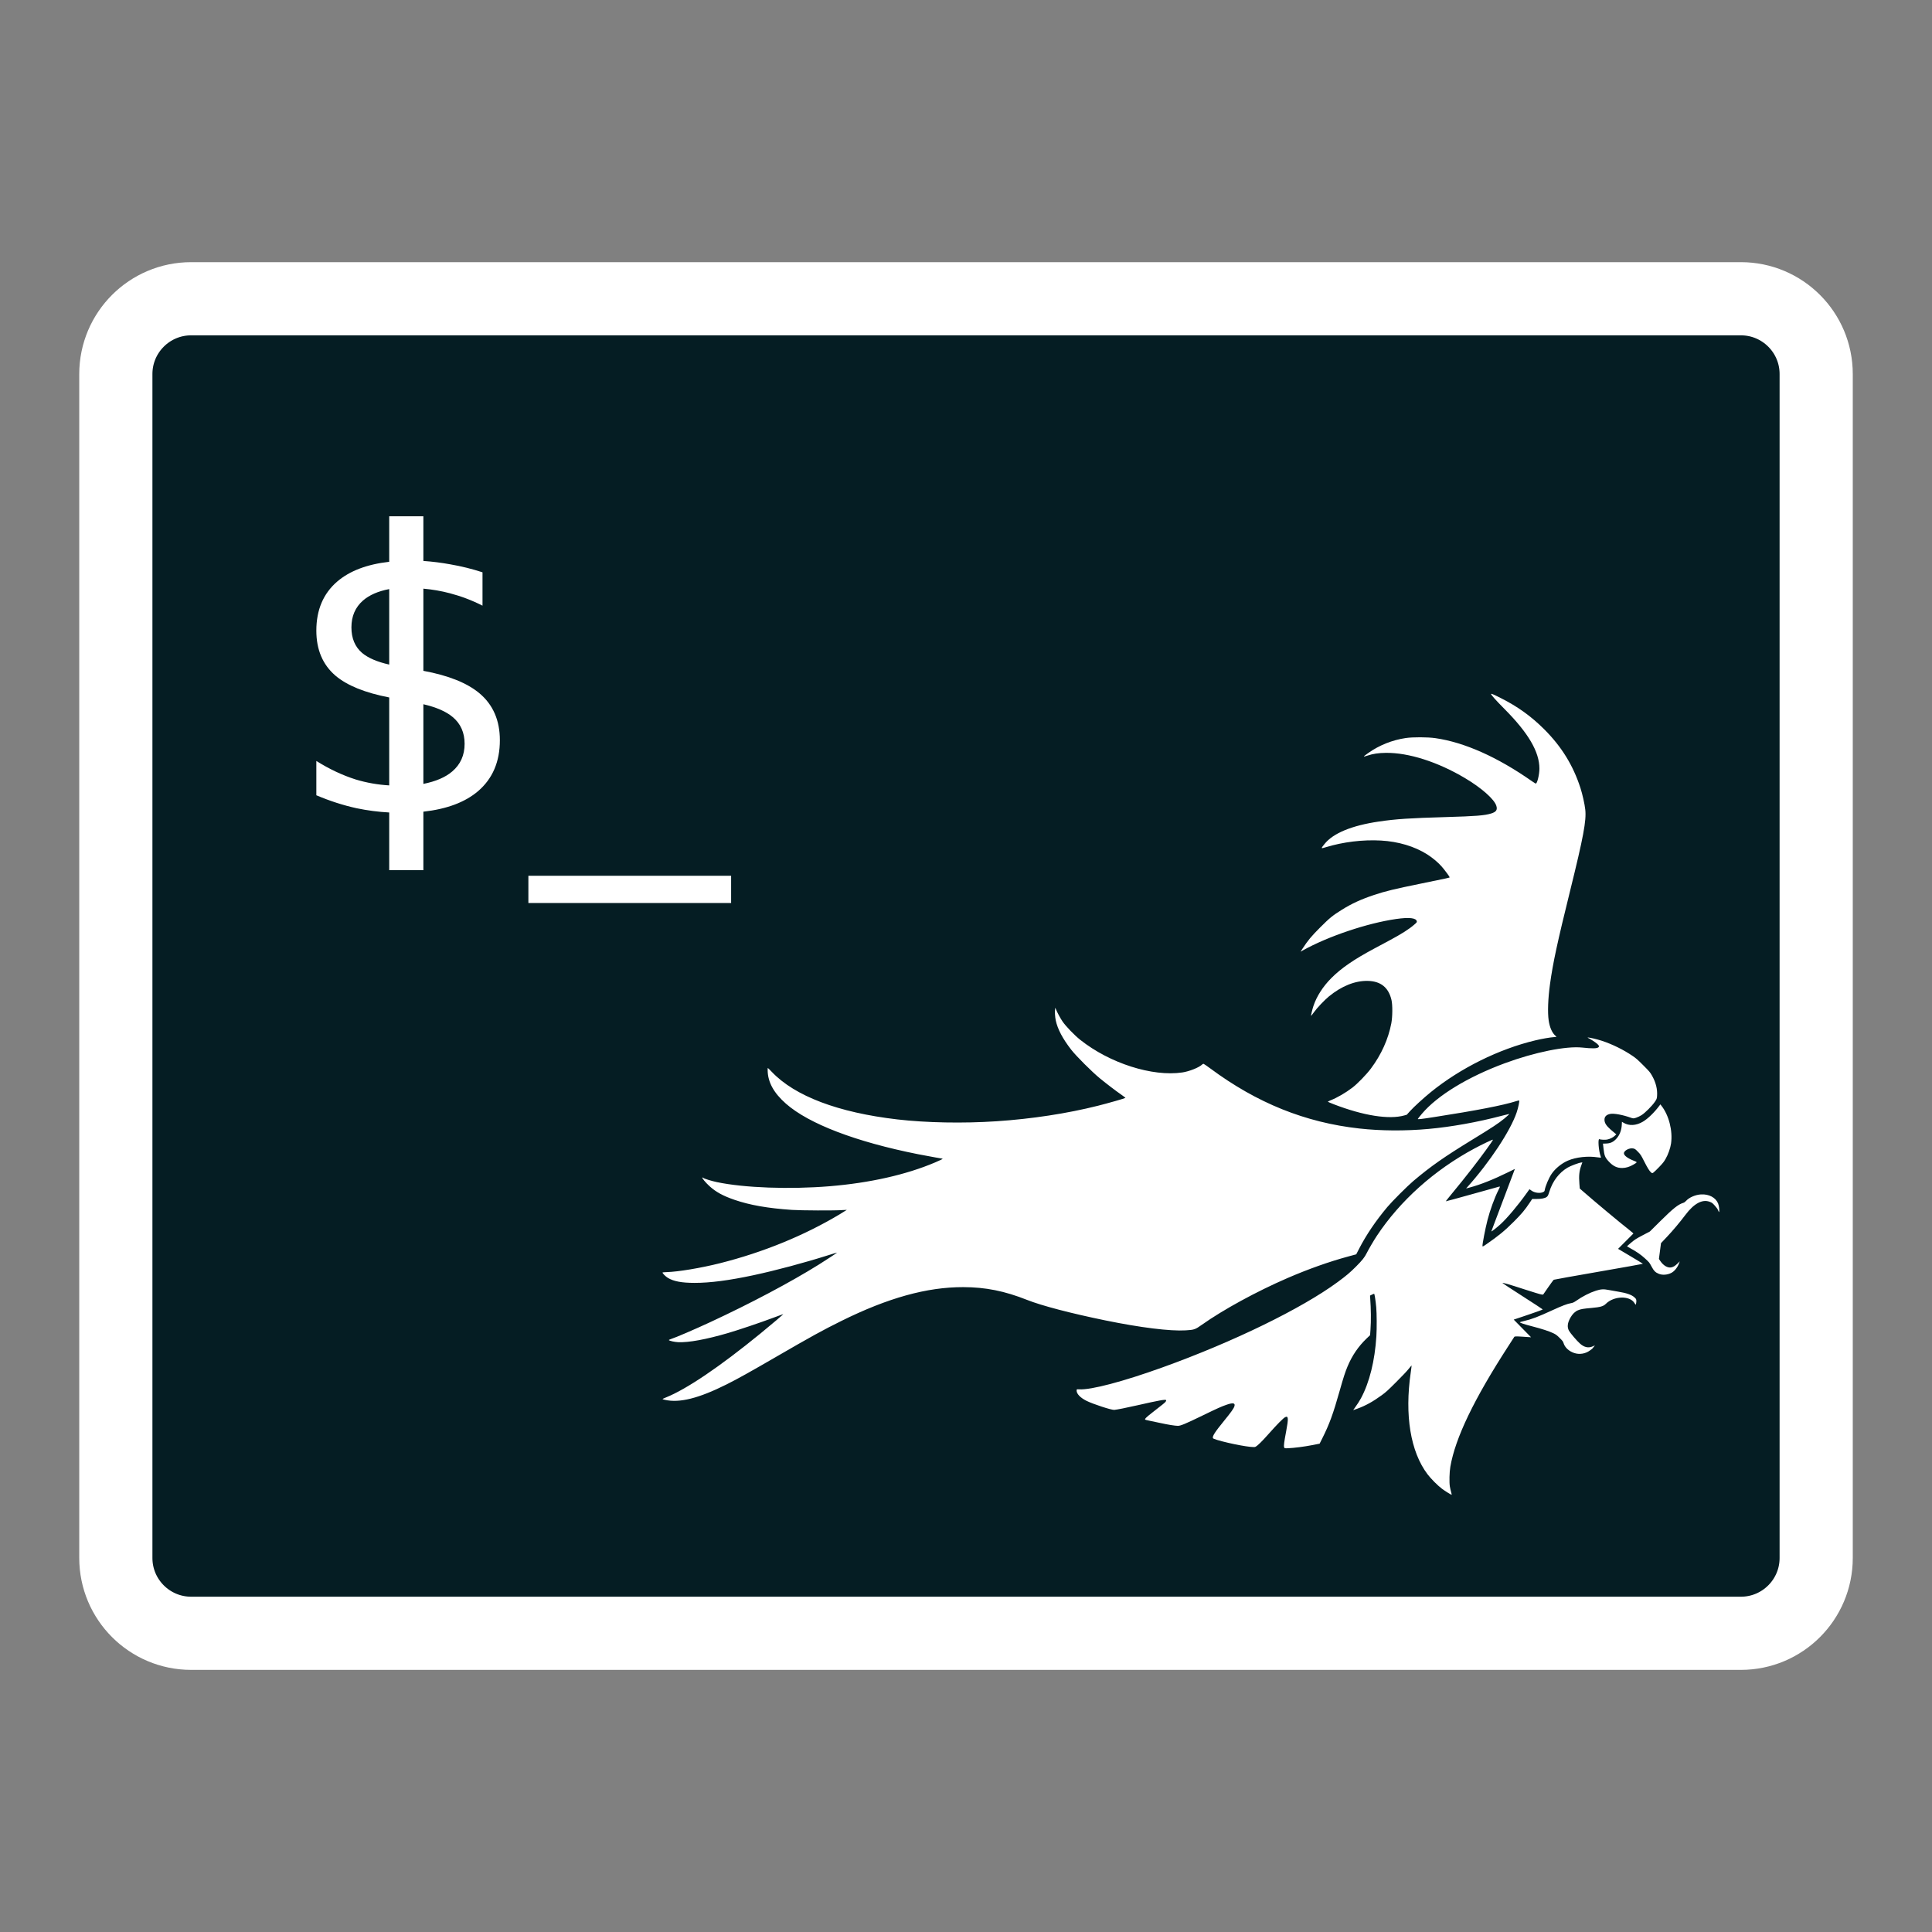 <?xml version="1.0" encoding="UTF-8" standalone="no"?>
<svg
   xmlns:dc="http://purl.org/dc/elements/1.1/"
   xmlns:cc="http://creativecommons.org/ns#"
   xmlns:rdf="http://www.w3.org/1999/02/22-rdf-syntax-ns#"
   xmlns:svg="http://www.w3.org/2000/svg"
   xmlns="http://www.w3.org/2000/svg"
   xmlns:sodipodi="http://sodipodi.sourceforge.net/DTD/sodipodi-0.dtd"
   xmlns:inkscape="http://www.inkscape.org/namespaces/inkscape"
   width="384pt"
   height="384pt"
   version="1.1"
   viewBox="0 0 384 384"
   id="svg10"
   sodipodi:docname="roxterm.svg"
   inkscape:version="0.92.1 r15371">
  <rect x="0" y="0" width="384" height="384" fill="#808080" stroke="none"/>
  <defs
     id="defs14" />
  <sodipodi:namedview
     pagecolor="#ffffff"
     bordercolor="#666666"
     borderopacity="1"
     objecttolerance="10"
     gridtolerance="10"
     guidetolerance="10"
     inkscape:pageopacity="0"
     inkscape:pageshadow="2"
     inkscape:window-width="640"
     inkscape:window-height="480"
     id="namedview12"
     showgrid="false"
     inkscape:zoom="0.4609375"
     inkscape:cx="256"
     inkscape:cy="256"
     inkscape:window-x="0"
     inkscape:window-y="0"
     inkscape:window-maximized="0"
     inkscape:current-layer="layer1" />
  <g
     id="g8">
    <path
       style="fill-rule:evenodd;fill:rgb(1.961%,11.373%,13.725%);stroke-width:19.392;stroke-linejoin:round;stroke:rgb(100%,100%,100%)"
       d="M 50.656 -368.828 L 461.354 -368.828 C 472.375 -368.828 481.307 -359.896 481.307 -348.875 L 481.307 -35.12 C 481.307 -24.099 472.375 -15.161 461.354 -15.161 L 50.656 -15.161 C 39.635 -15.161 30.698 -24.099 30.698 -35.12 L 30.698 -348.875 C 30.698 -359.896 39.635 -368.828 50.656 -368.828 Z M 50.656 -368.828"
       transform="matrix(0.75,0,0,0.75,0,336)"
       id="path2" />
    <path
       style="fill:rgb(100%,100%,100%)"
       d="M 145.316 174.066 L 145.316 179.48 L 105.02 179.48 L 105.02 174.066 Z M 145.316 174.066"
       id="path4" />
    <path
       style="fill:rgb(100%,100%,100%)"
       d="M 77.359 102.617 L 77.359 111.66 C 72.941 112.16 69.484 113.469 67.004 115.605 C 64.254 117.98 62.875 121.227 62.875 125.34 C 62.875 129.129 64.141 132.109 66.664 134.281 C 68.977 136.25 72.555 137.695 77.359 138.625 L 77.359 156.105 C 75.082 155.969 72.855 155.582 70.68 154.922 C 68.055 154.086 65.453 152.863 62.875 151.246 L 62.875 158.066 C 65.555 159.203 68.219 160.059 70.867 160.641 C 73.031 161.094 75.195 161.371 77.359 161.488 L 77.359 172.949 L 84.148 172.949 L 84.148 161.328 C 88.816 160.809 92.453 159.449 95.035 157.234 C 97.914 154.758 99.352 151.387 99.352 147.121 C 99.352 143.18 98 140.074 95.301 137.801 C 92.84 135.734 89.113 134.25 84.148 133.332 L 84.148 117 C 85.945 117.16 87.707 117.461 89.43 117.918 C 91.648 118.5 93.809 119.316 95.902 120.379 L 95.902 113.75 C 93.809 113.066 91.664 112.539 89.465 112.16 C 87.742 111.844 85.969 111.621 84.148 111.492 L 84.148 102.617 Z M 77.359 117.086 L 77.359 132.09 C 74.969 131.551 73.168 130.781 71.969 129.773 C 70.555 128.559 69.848 126.867 69.848 124.695 C 69.848 122.477 70.617 120.695 72.156 119.355 C 73.422 118.258 75.16 117.504 77.359 117.086 Z M 84.148 139.973 C 86.742 140.574 88.695 141.43 89.996 142.535 C 91.562 143.848 92.344 145.617 92.344 147.84 C 92.344 150.109 91.523 151.941 89.883 153.332 C 88.531 154.492 86.613 155.312 84.148 155.805 Z M 84.148 139.973"
       id="path6" />
  </g>
  <g
     id="layer1"
     inkscape:label="Layer 1"
     transform="matrix(1.238,0,0,1.238,77.28,-0.252)">
    <path
       inkscape:connector-curvature="0"
       id="path21"
       d="m 170.622,240.187 c -0.14,-0.033 -1.037,-0.595 -1.526,-0.956 -0.666,-0.492 -1.791,-1.619 -2.337,-2.342 -2.729,-3.613 -3.693,-9.47 -2.692,-16.342 0.091,-0.623 0.152,-1.133 0.136,-1.133 -0.016,0 -0.226,0.251 -0.467,0.557 -0.282,0.36 -0.989,1.107 -1.995,2.111 -1.385,1.382 -1.643,1.616 -2.324,2.114 -1.423,1.04 -2.624,1.701 -3.954,2.178 l -0.64,0.229 0.152,-0.214 c 0.576,-0.807 0.843,-1.22 1.105,-1.707 1.361,-2.529 2.223,-6.001 2.471,-9.955 0.079,-1.265 0.066,-3.652 -0.026,-4.665 -0.094,-1.039 -0.263,-2.126 -0.332,-2.143 -0.033,-0.008 -0.196,0.054 -0.362,0.137 l -0.302,0.151 0.024,0.324 c 0.134,1.839 0.153,3.731 0.051,5.146 l -0.063,0.883 -0.568,0.543 c -1.312,1.256 -2.313,2.721 -3.038,4.446 -0.39,0.928 -0.671,1.791 -1.254,3.859 -1.088,3.853 -1.669,5.44 -2.851,7.792 l -0.392,0.78 -1.2,0.236 c -1.245,0.245 -2.937,0.461 -3.889,0.497 -0.537,0.02 -0.551,0.016 -0.609,-0.167 -0.076,-0.24 -0.005,-0.798 0.328,-2.561 0.39,-2.062 0.358,-2.515 -0.157,-2.262 -0.305,0.15 -1.303,1.158 -2.615,2.642 -1.135,1.283 -1.835,1.967 -2.184,2.131 -0.389,0.183 -3.953,-0.465 -6.139,-1.117 -0.34,-0.101 -0.636,-0.225 -0.658,-0.274 -0.132,-0.297 0.291,-0.963 1.752,-2.755 1.159,-1.422 1.573,-2.002 1.689,-2.367 0.172,-0.54 -0.222,-0.616 -1.276,-0.245 -0.886,0.312 -1.367,0.528 -3.92,1.766 -2.693,1.306 -3.459,1.623 -3.89,1.614 -0.501,-0.012 -1.553,-0.181 -2.79,-0.451 -0.708,-0.154 -1.537,-0.329 -1.844,-0.388 -0.306,-0.059 -0.578,-0.129 -0.604,-0.155 -0.103,-0.103 0.182,-0.391 1.069,-1.08 1.823,-1.415 2.11,-1.649 2.229,-1.823 0.067,-0.097 0.095,-0.203 0.062,-0.235 -0.136,-0.136 -1.161,0.049 -4.575,0.825 -1.795,0.408 -3.351,0.718 -3.747,0.748 -0.451,0.034 -3.433,-0.94 -4.464,-1.457 -1.011,-0.508 -1.609,-1.144 -1.582,-1.683 0.009,-0.178 0.014,-0.18 0.41,-0.158 1.922,0.105 7.031,-1.241 13.375,-3.525 11.346,-4.084 22.316,-9.428 28.124,-13.699 1.39,-1.023 1.977,-1.518 2.952,-2.493 0.995,-0.995 1.39,-1.495 1.73,-2.187 0.275,-0.56 1.122,-2.005 1.597,-2.723 3.733,-5.65 9.244,-10.586 15.666,-14.032 1.268,-0.681 2.997,-1.503 2.992,-1.422 -0.011,0.16 -1.872,2.722 -3.359,4.625 -1.29,1.65 -1.905,2.417 -3.172,3.954 -0.577,0.7 -1.049,1.29 -1.049,1.312 0,0.022 1.906,-0.496 4.237,-1.15 2.33,-0.654 4.299,-1.202 4.376,-1.217 0.121,-0.024 0.1,0.051 -0.161,0.571 -0.627,1.246 -1.342,3.21 -1.752,4.81 -0.358,1.397 -0.835,3.867 -0.806,4.174 0.01,0.11 0.09,0.073 0.624,-0.293 1.9,-1.303 2.968,-2.182 4.408,-3.625 1.262,-1.265 1.767,-1.868 2.575,-3.079 l 0.377,-0.565 0.661,2.4e-4 c 0.821,3.1e-4 1.382,-0.109 1.662,-0.322 0.187,-0.143 0.243,-0.252 0.428,-0.845 0.533,-1.703 1.546,-3.04 2.924,-3.861 0.472,-0.281 1.79,-0.778 2.184,-0.823 l 0.194,-0.022 -0.183,0.513 c -0.323,0.908 -0.397,1.65 -0.291,2.938 l 0.061,0.749 0.475,0.415 c 1.994,1.742 6.007,5.089 7.47,6.23 0.225,0.176 0.467,0.377 0.537,0.447 l 0.127,0.127 -1.231,1.231 -1.231,1.231 1.994,1.182 c 1.097,0.65 1.994,1.199 1.994,1.219 0,0.02 -3.202,0.593 -7.115,1.272 -3.913,0.679 -7.155,1.26 -7.204,1.29 -0.049,0.03 -0.45,0.578 -0.893,1.218 l -0.805,1.163 -0.262,-0.016 c -0.144,-0.009 -1.412,-0.392 -2.819,-0.851 -2.421,-0.791 -3.447,-1.084 -3.447,-0.985 0,0.024 1.447,0.972 3.216,2.107 1.769,1.135 3.23,2.09 3.246,2.124 0.017,0.033 -1.024,0.415 -2.314,0.849 l -2.344,0.788 1.393,1.417 1.393,1.417 -1.313,-0.088 c -1.075,-0.072 -1.327,-0.067 -1.387,0.032 -0.04,0.066 -0.462,0.72 -0.937,1.453 -5.526,8.525 -8.529,14.772 -9.324,19.39 -0.151,0.876 -0.19,2.499 -0.077,3.176 0.046,0.275 0.141,0.689 0.211,0.92 0.07,0.231 0.098,0.414 0.062,0.405 z m 35.283,-35.625 c -0.627,0.325 -1.419,0.386 -2,0.154 -0.551,-0.22 -0.802,-0.472 -1.185,-1.19 -0.336,-0.629 -0.355,-0.652 -1.015,-1.26 -0.691,-0.637 -1.371,-1.108 -2.409,-1.671 -0.276,-0.15 -0.503,-0.286 -0.503,-0.303 7e-5,-0.017 0.299,-0.282 0.665,-0.589 0.583,-0.49 0.809,-0.635 1.834,-1.174 l 1.17,-0.615 1.677,-1.663 c 2.043,-2.026 2.868,-2.684 3.673,-2.929 0.157,-0.048 0.307,-0.152 0.452,-0.314 0.497,-0.557 1.502,-0.993 2.408,-1.045 1.277,-0.073 2.361,0.506 2.743,1.464 0.135,0.34 0.236,1.085 0.174,1.289 -0.041,0.136 -0.045,0.132 -0.163,-0.177 -0.086,-0.226 -0.241,-0.447 -0.541,-0.777 -0.387,-0.426 -0.451,-0.473 -0.826,-0.616 -1.179,-0.449 -2.524,0.278 -3.892,2.1 -0.875,1.166 -2.007,2.514 -2.945,3.507 l -0.978,1.035 -0.166,1.269 -0.166,1.269 0.237,0.348 c 0.493,0.723 1.169,1.115 1.732,1.006 0.357,-0.07 0.623,-0.232 1.029,-0.629 l 0.347,-0.339 -0.111,0.301 c -0.252,0.682 -0.739,1.289 -1.242,1.549 z m -13.07,12.456 c -0.718,0.535 -1.695,0.69 -2.535,0.403 -0.849,-0.291 -1.485,-0.884 -1.697,-1.582 -0.08,-0.263 -0.155,-0.363 -0.619,-0.824 -0.455,-0.452 -0.596,-0.557 -1.021,-0.764 -0.666,-0.323 -1.818,-0.699 -3.404,-1.11 -1.276,-0.331 -1.972,-0.563 -1.972,-0.657 0,-0.025 0.299,-0.113 0.664,-0.196 1.225,-0.277 2.229,-0.659 4.569,-1.736 1.518,-0.699 2.405,-1.037 2.962,-1.128 0.306,-0.05 0.487,-0.131 0.823,-0.366 1.033,-0.724 2.194,-1.318 3.209,-1.642 0.771,-0.246 1.234,-0.273 2.007,-0.116 0.342,0.07 1.044,0.193 1.56,0.276 1.286,0.205 2.132,0.494 2.559,0.875 0.296,0.264 0.326,0.313 0.347,0.562 0.021,0.242 -0.069,0.707 -0.126,0.651 -0.012,-0.012 -0.103,-0.147 -0.201,-0.299 -0.768,-1.187 -3.305,-1.098 -4.563,0.161 -0.399,0.399 -0.872,0.536 -2.276,0.661 -1.395,0.124 -1.744,0.184 -2.213,0.38 -0.459,0.191 -0.874,0.598 -1.203,1.18 -0.478,0.844 -0.553,1.526 -0.232,2.099 0.23,0.411 1.251,1.605 1.76,2.059 0.703,0.627 1.372,0.766 2.096,0.436 l 0.307,-0.14 -0.189,0.248 c -0.104,0.137 -0.214,0.269 -0.245,0.294 -0.031,0.025 -0.196,0.149 -0.367,0.277 z m 10.191,-28.56 c -0.17,0.115 -0.211,0.113 -0.366,-0.016 -0.267,-0.221 -0.566,-0.702 -1.14,-1.834 -0.488,-0.962 -0.554,-1.064 -0.98,-1.497 -0.423,-0.432 -0.479,-0.469 -0.767,-0.528 -0.613,-0.125 -1.523,0.372 -1.478,0.807 0.038,0.358 0.623,0.788 1.594,1.172 0.597,0.236 0.6,0.217 -0.092,0.627 -0.582,0.345 -1.199,0.53 -1.777,0.533 -0.862,0.005 -1.494,-0.309 -2.21,-1.098 -0.545,-0.601 -0.669,-0.915 -0.79,-2.008 l -0.089,-0.807 0.409,-0.01 c 0.796,-0.019 1.264,-0.236 1.782,-0.825 0.518,-0.589 0.797,-1.354 0.835,-2.283 l 0.016,-0.388 0.246,0.149 c 0.893,0.542 2.024,0.482 3.119,-0.164 0.794,-0.469 1.835,-1.477 2.643,-2.56 l 0.163,-0.219 0.176,0.224 c 1.195,1.519 1.827,4.004 1.541,6.052 -0.102,0.728 -0.474,1.782 -0.873,2.471 -0.283,0.489 -0.447,0.696 -1.053,1.326 -0.395,0.411 -0.804,0.805 -0.909,0.876 z m -8.938,-2.444 c -1.573,-0.249 -3.485,-0.04 -4.793,0.526 -1.004,0.434 -2.031,1.271 -2.609,2.124 -0.457,0.676 -0.991,1.93 -1.106,2.598 -0.032,0.184 -0.067,0.231 -0.244,0.32 -0.513,0.259 -1.433,0.132 -1.939,-0.267 -0.139,-0.109 -0.262,-0.188 -0.275,-0.176 -0.013,0.013 -0.223,0.305 -0.467,0.649 -1.329,1.876 -3.145,4.033 -4.184,4.97 -0.71,0.641 -1.466,1.226 -1.459,1.131 0.003,-0.037 0.174,-0.496 0.38,-1.019 0.297,-0.752 2.399,-6.321 3.235,-8.567 l 0.16,-0.431 -1.04,0.512 c -2.401,1.183 -4.475,2.008 -6.217,2.473 l -0.578,0.154 0.195,-0.217 c 3.574,-3.969 6.923,-9.034 7.923,-11.982 0.257,-0.759 0.486,-1.848 0.405,-1.929 -0.019,-0.019 -0.243,0.032 -0.497,0.113 -2.092,0.666 -6.342,1.491 -13.119,2.546 -2.163,0.337 -2.696,0.397 -2.652,0.301 0.03,-0.066 0.326,-0.44 0.657,-0.831 2.487,-2.938 7.367,-5.913 13.296,-8.105 4.809,-1.778 9.861,-2.799 12.454,-2.517 1.602,0.174 2.384,0.157 2.597,-0.057 0.144,-0.144 0.105,-0.247 -0.207,-0.543 -0.243,-0.231 -1.327,-0.925 -1.511,-0.968 -0.045,-0.011 -0.039,-0.026 0.017,-0.04 0.17,-0.04 1.469,0.261 2.269,0.526 1.677,0.556 3.47,1.441 4.902,2.419 0.593,0.405 0.814,0.599 1.73,1.519 0.991,0.995 1.069,1.087 1.382,1.631 0.62,1.077 0.898,2.185 0.822,3.274 -0.031,0.442 -0.059,0.516 -0.366,0.961 -0.455,0.661 -1.56,1.766 -2.123,2.123 -0.231,0.147 -0.621,0.333 -0.867,0.415 -0.41,0.136 -0.48,0.136 -0.85,0.003 -1.28,-0.461 -2.698,-0.725 -3.3,-0.615 -0.65,0.119 -0.97,0.464 -0.935,1.007 0.032,0.487 0.29,0.885 0.971,1.496 0.319,0.286 0.659,0.575 0.756,0.642 l 0.176,0.121 -0.227,0.227 c -0.283,0.283 -0.812,0.545 -1.272,0.63 -0.322,0.059 -1.055,0.021 -1.226,-0.065 -0.27,-0.135 -0.118,1.891 0.207,2.759 0.037,0.099 0.055,0.192 0.039,0.206 -0.015,0.014 -0.246,-0.009 -0.513,-0.051 z m -14.982,-6.238 c -0.949,0.779 -1.928,1.426 -5.014,3.314 -4.654,2.847 -6.799,4.348 -9.611,6.725 -0.948,0.802 -3.4,3.254 -4.164,4.165 -1.879,2.241 -3.388,4.472 -4.546,6.719 l -0.454,0.882 -1.286,0.349 c -3.085,0.837 -6.411,2.019 -9.752,3.464 -4.952,2.142 -10.303,5.061 -13.74,7.495 -1.084,0.768 -1.223,0.816 -2.6,0.899 -2.498,0.15 -7.22,-0.435 -12.901,-1.598 -5.525,-1.131 -10.236,-2.365 -12.568,-3.291 -3.592,-1.427 -6.669,-2.044 -10.234,-2.051 -5.847,-0.012 -12.076,1.716 -19.593,5.437 -2.994,1.482 -4.852,2.504 -10.426,5.735 -4.223,2.448 -6.243,3.573 -7.961,4.432 -4.521,2.261 -7.579,3.026 -9.946,2.489 -0.202,-0.046 -0.368,-0.101 -0.368,-0.123 0,-0.022 0.244,-0.138 0.543,-0.257 3.32,-1.33 8.63,-4.92 15.167,-10.257 1.889,-1.542 3.755,-3.131 3.67,-3.124 -0.035,0.003 -0.81,0.287 -1.724,0.632 -1.877,0.709 -5.459,1.918 -7.132,2.406 -3.537,1.033 -6.335,1.546 -8.014,1.469 -0.571,-0.026 -1.356,-0.199 -1.484,-0.326 -0.03,-0.03 0.085,-0.096 0.276,-0.159 0.881,-0.288 3.803,-1.543 6.355,-2.728 6.481,-3.01 12.919,-6.424 17.435,-9.243 1.137,-0.71 2.943,-1.895 2.943,-1.93 0,-0.015 -0.634,0.174 -1.409,0.42 -3.821,1.212 -8.465,2.454 -12.006,3.211 -3.92,0.838 -7.001,1.24 -9.477,1.235 -2.068,-0.004 -3.34,-0.242 -4.284,-0.804 -0.347,-0.206 -0.859,-0.717 -0.858,-0.857 0,-0.029 0.3,-0.06 0.668,-0.069 1.833,-0.047 5.502,-0.659 8.554,-1.427 6.908,-1.738 13.535,-4.446 19.227,-7.858 0.628,-0.376 1.142,-0.695 1.142,-0.707 0,-0.012 -0.333,0.003 -0.74,0.034 -1.205,0.092 -6.584,0.071 -8.079,-0.03 -3.857,-0.263 -6.717,-0.762 -9.181,-1.605 -1.879,-0.642 -3.021,-1.268 -4.08,-2.235 -0.632,-0.578 -1.242,-1.328 -1.106,-1.36 0.037,-0.009 0.104,0.021 0.149,0.066 0.125,0.125 1.32,0.495 2.188,0.677 4.392,0.922 11.684,1.187 18.092,0.658 6.455,-0.532 12.279,-1.846 16.913,-3.815 0.959,-0.408 1.308,-0.584 1.206,-0.61 -0.048,-0.012 -0.565,-0.102 -1.148,-0.198 -0.583,-0.097 -1.832,-0.33 -2.777,-0.518 -9.972,-1.984 -17.521,-4.869 -21.205,-8.106 -1.955,-1.718 -2.907,-3.444 -2.943,-5.338 -0.004,-0.21 0.004,-0.393 0.017,-0.406 0.014,-0.014 0.307,0.272 0.652,0.635 3.706,3.894 10.653,6.525 20.141,7.629 4.66,0.542 10.582,0.653 15.914,0.298 5.696,-0.38 11.328,-1.241 16.313,-2.494 1.618,-0.407 4.326,-1.18 4.403,-1.258 0.019,-0.019 -0.273,-0.248 -0.649,-0.508 -0.868,-0.599 -2.313,-1.7 -3.447,-2.626 -1.252,-1.023 -3.815,-3.582 -4.602,-4.595 -1.378,-1.774 -2.188,-3.306 -2.488,-4.707 -0.12,-0.559 -0.17,-1.436 -0.105,-1.826 l 0.037,-0.22 0.099,0.254 c 0.197,0.502 0.729,1.484 1.075,1.984 0.539,0.777 1.916,2.202 2.832,2.928 4.741,3.76 11.577,5.942 16.387,5.23 1.119,-0.166 2.706,-0.802 3.179,-1.276 0.068,-0.068 0.169,-0.118 0.225,-0.11 0.055,0.008 0.538,0.339 1.072,0.735 7.491,5.559 15.253,8.688 23.937,9.65 3.487,0.386 7.355,0.411 11.119,0.07 3.674,-0.333 7.855,-1.084 11.737,-2.108 0.597,-0.158 1.124,-0.288 1.171,-0.289 0.098,-0.003 -0.15,0.241 -0.737,0.723 z m 7.981,-13.068 c -0.614,0.036 -1.935,0.265 -3.018,0.524 -5.851,1.395 -12.035,4.456 -16.771,8.302 -1.15,0.934 -2.742,2.388 -3.334,3.045 l -0.537,0.596 -0.402,0.112 c -2.45,0.685 -6.557,0.035 -11.283,-1.785 -0.524,-0.202 -0.962,-0.388 -0.975,-0.415 -0.012,-0.026 0.169,-0.125 0.403,-0.218 1.125,-0.451 2.412,-1.198 3.532,-2.05 0.811,-0.617 2.261,-2.112 2.972,-3.064 1.668,-2.232 2.788,-4.714 3.274,-7.254 0.203,-1.063 0.216,-2.965 0.024,-3.771 -0.473,-1.995 -1.719,-2.995 -3.793,-3.046 -2.031,-0.05 -4.214,0.823 -6.262,2.505 -0.726,0.596 -1.908,1.849 -2.417,2.562 -0.197,0.276 -0.387,0.517 -0.422,0.534 -0.068,0.034 0.166,-0.966 0.37,-1.579 0.514,-1.549 1.537,-3.14 2.889,-4.491 1.59,-1.59 3.59,-2.965 6.856,-4.714 0.705,-0.377 1.778,-0.952 2.384,-1.276 2.015,-1.078 3.188,-1.823 4.053,-2.572 0.389,-0.337 0.434,-0.394 0.413,-0.525 -0.086,-0.554 -1.211,-0.684 -3.313,-0.383 -4.637,0.664 -10.953,2.79 -15.003,5.052 l -0.352,0.197 0.308,-0.47 c 0.894,-1.367 1.414,-1.994 2.844,-3.425 1.536,-1.537 1.98,-1.899 3.5,-2.849 1.559,-0.975 3.09,-1.677 5.153,-2.363 1.843,-0.613 3.221,-0.947 7.588,-1.839 4.343,-0.887 4.548,-0.932 4.548,-1 0,-0.099 -0.831,-1.217 -1.296,-1.743 -0.583,-0.66 -1.462,-1.395 -2.311,-1.934 -2.023,-1.283 -4.637,-2.065 -7.424,-2.221 -2.912,-0.163 -6.078,0.222 -8.882,1.08 -0.79,0.242 -0.791,0.24 -0.179,-0.526 1.387,-1.735 4.376,-2.967 8.751,-3.609 2.743,-0.402 4.914,-0.546 10.769,-0.714 4.78,-0.137 6.187,-0.249 7.243,-0.577 0.809,-0.251 1.03,-0.589 0.818,-1.244 -0.344,-1.063 -2.386,-2.863 -5.022,-4.431 -4.393,-2.611 -9.062,-4.1 -12.72,-4.056 -1.176,0.014 -2.064,0.147 -2.945,0.44 -0.782,0.26 -0.767,0.218 0.147,-0.429 1.75,-1.238 3.837,-2.07 5.992,-2.39 1.14,-0.169 3.527,-0.161 4.76,0.016 4.673,0.671 9.982,3.039 15.536,6.932 0.281,0.197 0.546,0.36 0.59,0.362 0.227,0.011 0.583,-1.452 0.583,-2.394 1.1e-4,-2.707 -1.775,-5.734 -5.636,-9.612 -1.302,-1.308 -2.125,-2.228 -2.125,-2.375 7e-5,-0.105 0.303,0.022 1.548,0.647 2.732,1.373 4.896,2.929 7.01,5.044 2.764,2.765 4.618,5.773 5.788,9.393 0.329,1.019 0.682,2.597 0.779,3.487 0.192,1.755 -0.299,4.385 -2.43,13.002 -2.054,8.307 -2.762,11.592 -3.23,14.988 -0.323,2.344 -0.404,4.535 -0.217,5.845 0.156,1.088 0.553,2.003 1.056,2.432 0.119,0.102 0.206,0.195 0.192,0.206 -0.013,0.012 -0.181,0.03 -0.371,0.042 z"
       style="fill:#ffffff;fill-opacity:1;stroke-width:0.065" />
  </g>
</svg>
